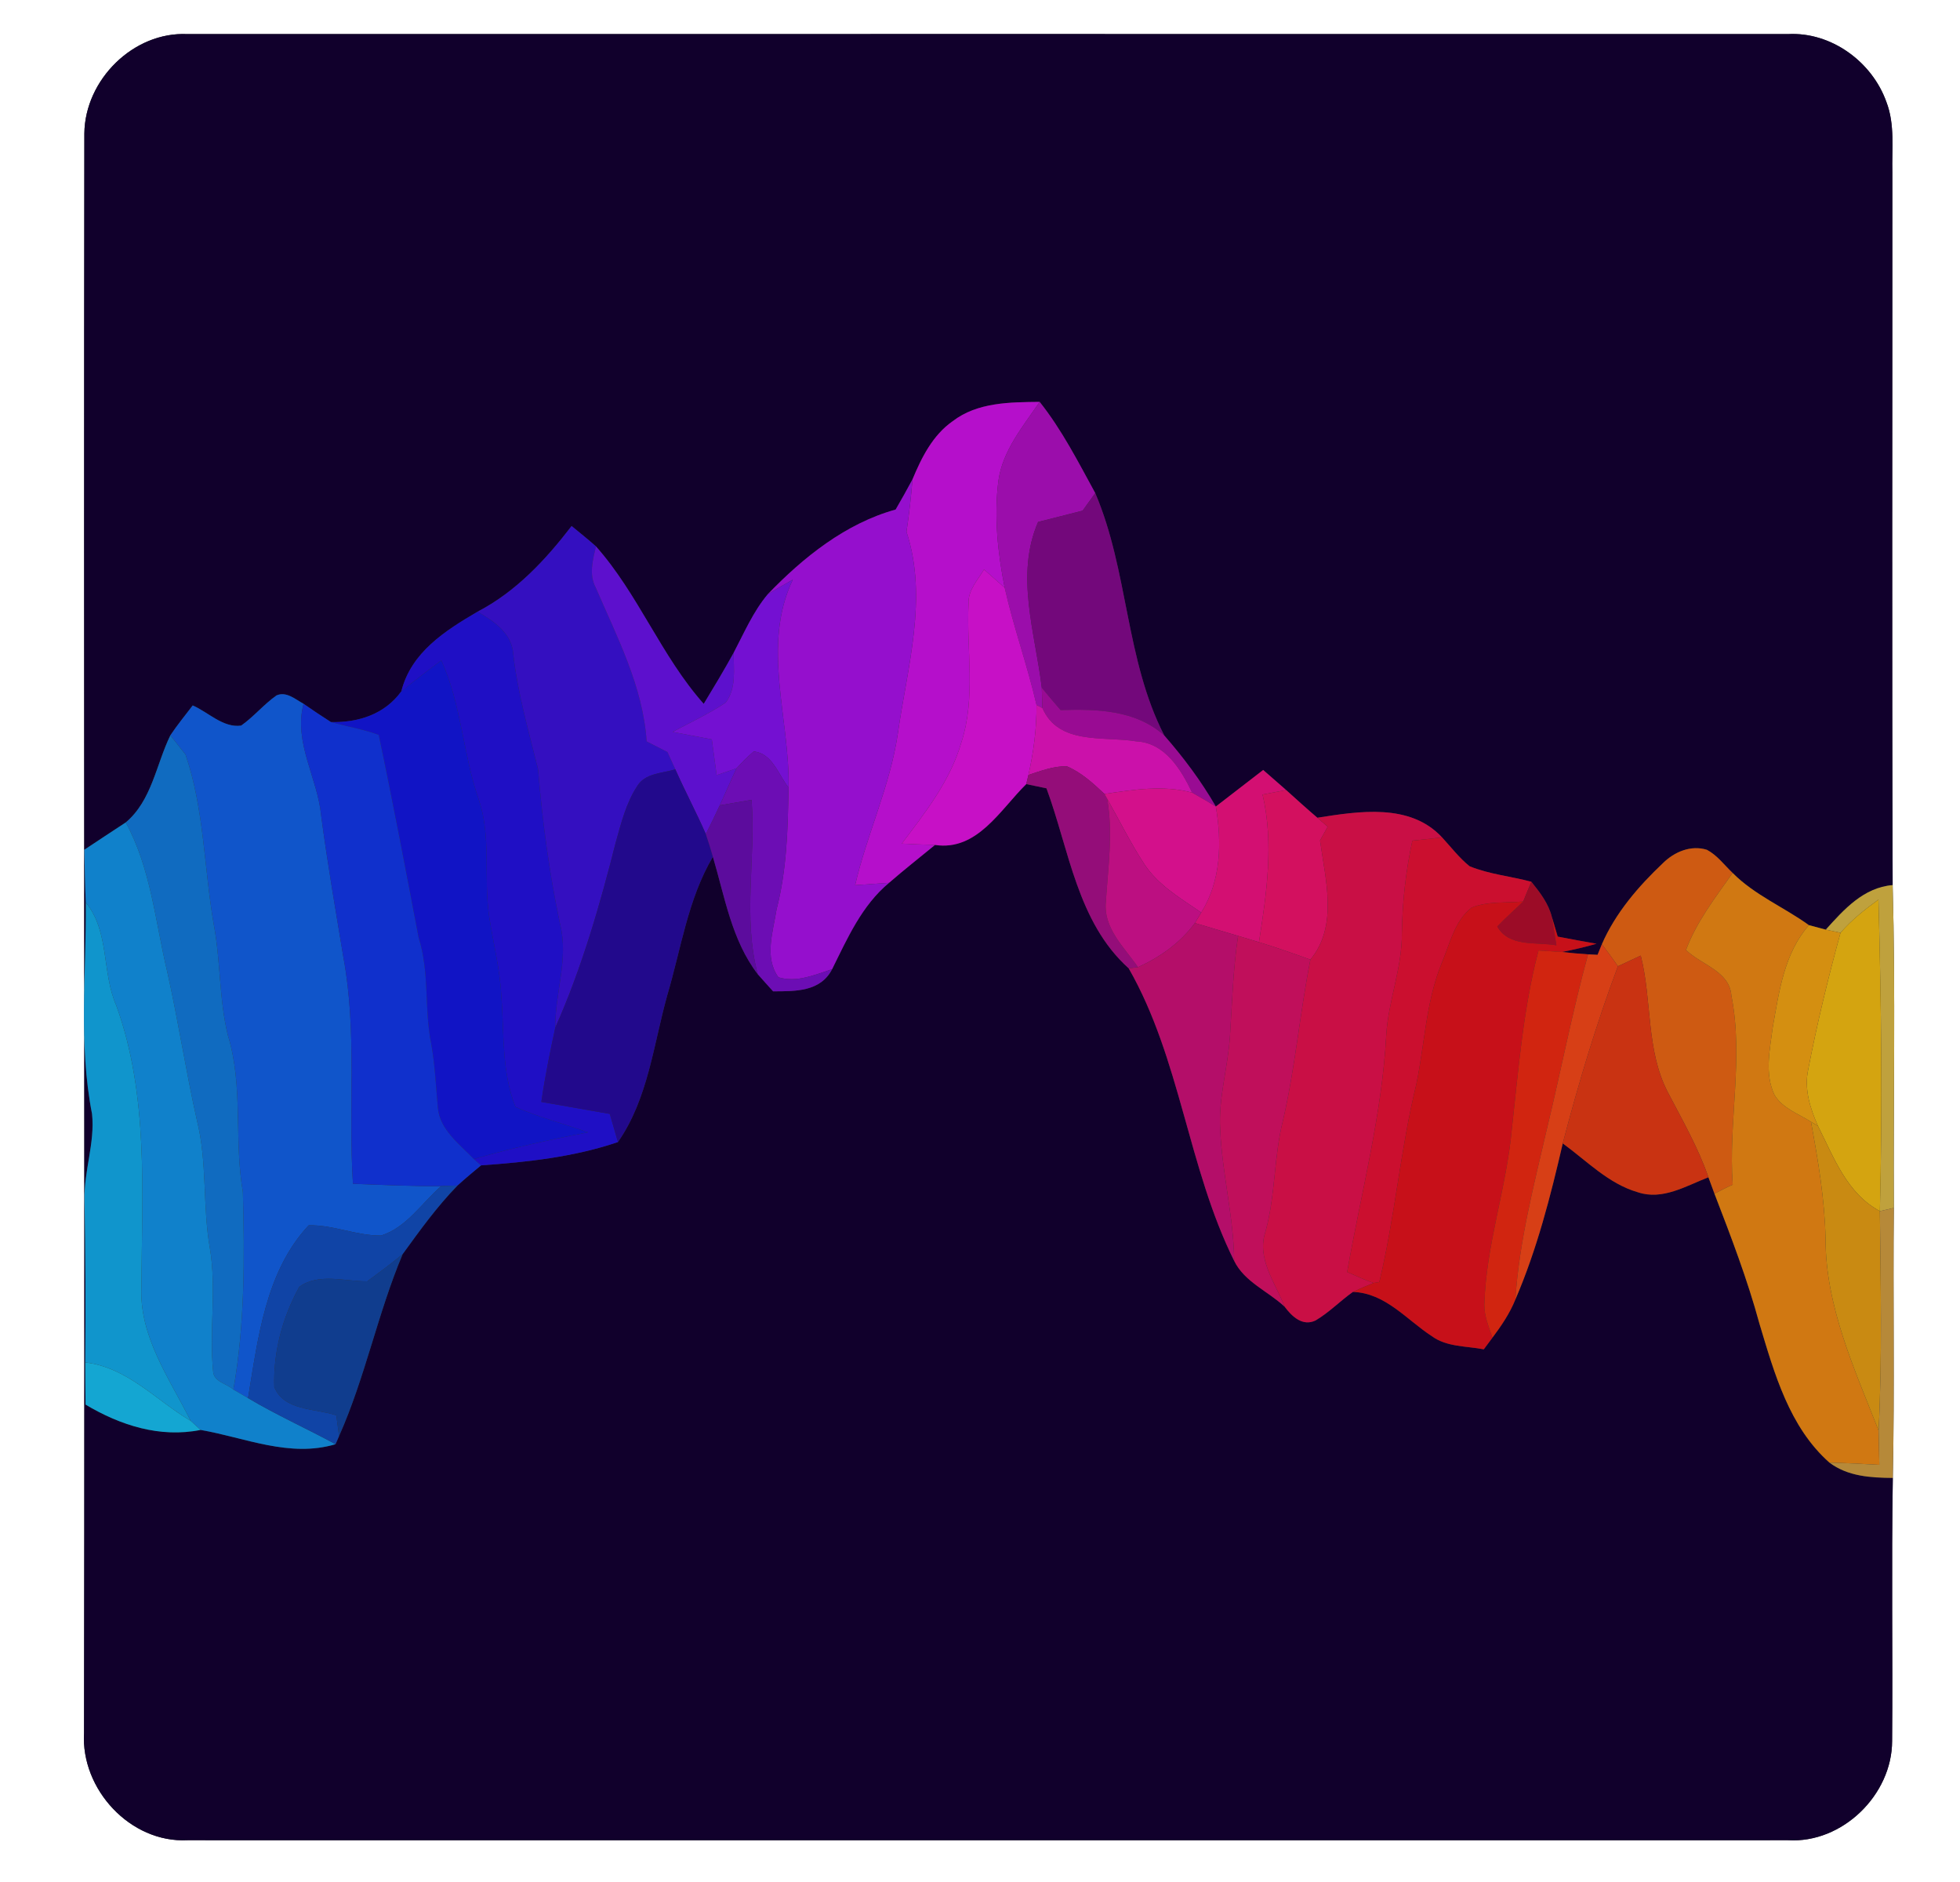 <?xml version="1.0" encoding="UTF-8" ?>
<!DOCTYPE svg PUBLIC "-//W3C//DTD SVG 1.1//EN" "http://www.w3.org/Graphics/SVG/1.1/DTD/svg11.dtd">
<svg width="250pt" height="240pt" viewBox="0 0 250 240" version="1.1" xmlns="http://www.w3.org/2000/svg">
<rect x="0" y="0" width="250" height="240" fill="#333333" stroke="none"/>
<g id="#ffffffff">
<path fill="#ffffff" opacity="1.00" d=" M 0.00 0.00 L 250.00 0.00 L 250.00 240.00 L 0.00 240.00 L 0.00 0.00 M 10.76 17.02 C 10.67 85.01 10.83 152.99 10.72 220.98 C 10.29 228.17 16.63 235.05 23.93 234.67 C 91.98 234.68 160.02 234.67 228.06 234.67 C 234.98 235.10 241.34 228.89 241.34 222.02 C 241.43 210.84 241.24 199.65 241.43 188.47 C 241.67 176.99 241.44 165.51 241.56 154.04 C 241.49 140.32 241.79 126.59 241.41 112.87 C 241.30 82.59 241.38 52.30 241.37 22.02 C 241.29 19.01 241.72 15.87 240.61 13.00 C 238.78 7.86 233.55 4.04 228.03 4.35 C 159.99 4.34 91.96 4.34 23.92 4.35 C 17.02 4.01 10.83 10.18 10.76 17.02 Z" />
</g>
<g id="#11002cff">
<path fill="#11002c" opacity="1.00" d=" M 10.76 17.02 C 10.83 10.18 17.02 4.01 23.92 4.35 C 91.96 4.34 159.99 4.34 228.03 4.35 C 233.55 4.04 238.78 7.86 240.61 13.00 C 241.72 15.87 241.29 19.01 241.37 22.02 C 241.38 52.30 241.30 82.59 241.41 112.87 C 237.69 113.18 235.20 115.98 232.88 118.55 C 232.34 118.41 231.26 118.12 230.73 117.98 C 227.54 115.68 223.79 114.14 221.00 111.32 C 219.93 110.31 219.04 109.07 217.72 108.37 C 215.68 107.73 213.56 108.63 212.11 110.07 C 208.97 113.04 206.06 116.42 204.32 120.41 L 203.77 121.76 C 203.47 121.75 202.87 121.72 202.56 121.70 C 201.44 121.63 200.33 121.53 199.23 121.40 C 200.71 121.11 202.18 120.77 203.64 120.35 C 201.99 120.06 200.34 119.76 198.69 119.44 C 198.50 118.81 198.13 117.56 197.94 116.93 C 197.51 115.21 196.42 113.80 195.33 112.45 C 192.72 111.74 189.97 111.50 187.45 110.47 C 186.12 109.40 185.08 108.03 183.93 106.78 C 179.85 102.39 173.33 103.45 168.03 104.28 C 166.68 103.13 165.37 101.94 164.05 100.75 C 163.08 99.89 162.09 99.05 161.12 98.19 C 159.10 99.74 157.09 101.30 155.08 102.85 C 153.21 99.61 150.97 96.61 148.51 93.80 C 143.53 84.12 143.94 72.79 139.70 62.88 C 137.52 58.90 135.45 54.82 132.61 51.25 C 128.83 51.29 124.67 51.29 121.52 53.71 C 118.97 55.49 117.55 58.34 116.39 61.13 C 115.70 62.43 114.97 63.71 114.24 64.98 C 107.85 66.75 102.44 71.09 97.92 75.79 C 96.06 78.01 94.91 80.71 93.57 83.26 C 92.36 85.46 91.06 87.61 89.76 89.76 C 84.32 83.64 81.42 75.76 76.01 69.67 C 75.00 68.77 73.94 67.93 72.91 67.08 C 69.58 71.41 65.82 75.45 60.92 78.00 C 56.78 80.43 52.44 83.18 51.19 88.16 C 49.07 91.09 45.71 92.16 42.21 92.08 C 41.03 91.33 39.87 90.55 38.72 89.75 C 37.68 89.19 36.53 88.13 35.27 88.68 C 33.65 89.82 32.38 91.39 30.76 92.53 C 28.46 92.85 26.57 90.82 24.58 89.96 C 23.62 91.22 22.61 92.45 21.73 93.77 C 19.91 97.49 19.37 102.08 16.04 104.88 C 14.28 106.04 12.51 107.19 10.76 108.36 C 10.80 110.60 10.84 112.84 10.94 115.08 C 11.03 124.07 9.99 133.16 11.74 142.05 C 12.13 145.75 10.69 149.33 10.78 153.03 C 10.90 159.93 10.94 166.84 10.87 173.74 C 10.86 175.53 10.90 177.33 10.91 179.12 C 15.35 181.76 20.38 183.39 25.59 182.35 C 31.28 183.34 36.95 185.92 42.80 184.17 C 42.91 183.91 43.14 183.39 43.25 183.13 C 46.59 175.63 48.17 167.50 51.36 159.93 C 53.55 156.91 55.74 153.86 58.36 151.18 C 59.33 150.29 60.35 149.45 61.36 148.61 C 67.24 148.20 73.22 147.55 78.82 145.64 C 82.67 140.11 83.34 133.25 85.11 126.92 C 86.87 120.99 87.73 114.67 90.93 109.26 C 92.45 114.37 93.32 119.89 96.65 124.23 C 97.29 124.96 97.95 125.69 98.61 126.42 C 101.43 126.41 104.66 126.49 106.14 123.59 C 108.09 119.65 109.93 115.46 113.40 112.58 C 115.31 110.92 117.30 109.36 119.26 107.75 C 124.65 108.56 127.58 103.25 130.90 99.99 C 131.54 100.13 132.83 100.39 133.48 100.53 C 136.38 108.38 137.41 117.60 143.97 123.49 C 150.59 135.06 151.50 148.89 157.42 160.79 C 158.74 163.49 161.75 164.66 163.86 166.64 C 164.77 167.86 166.14 169.19 167.80 168.39 C 169.53 167.37 170.93 165.91 172.56 164.75 C 176.72 164.89 179.41 168.30 182.64 170.40 C 184.55 171.79 187.03 171.64 189.26 172.07 C 189.53 171.70 190.08 170.96 190.36 170.59 C 191.50 169.07 192.58 167.48 193.29 165.71 C 196.04 159.33 197.77 152.57 199.33 145.81 C 202.40 148.04 205.17 150.96 208.91 152.04 C 212.06 153.10 215.06 151.23 217.91 150.13 C 218.10 150.65 218.49 151.70 218.68 152.22 C 220.79 157.69 222.89 163.17 224.43 168.84 C 226.33 175.16 228.23 181.99 233.35 186.52 C 235.69 188.28 238.62 188.45 241.43 188.47 C 241.24 199.65 241.43 210.84 241.34 222.02 C 241.34 228.89 234.98 235.10 228.06 234.67 C 160.02 234.67 91.98 234.68 23.93 234.67 C 16.63 235.05 10.29 228.17 10.72 220.98 C 10.83 152.99 10.67 85.01 10.76 17.02 Z" />
</g>
<g id="#b50fcbff">
<path fill="#b50fcb" opacity="1.00" d=" M 121.52 53.71 C 124.67 51.29 128.83 51.29 132.61 51.25 C 130.50 54.37 127.89 57.44 127.35 61.30 C 126.77 65.85 127.26 70.47 128.15 74.95 C 127.27 74.17 126.39 73.40 125.51 72.62 C 124.71 73.98 123.47 75.25 123.54 76.94 C 123.25 82.85 124.50 88.93 122.62 94.68 C 121.21 99.55 118.04 103.60 115.02 107.58 C 116.43 107.65 117.85 107.72 119.26 107.75 C 117.30 109.36 115.31 110.92 113.40 112.58 C 111.95 112.68 110.51 112.78 109.07 112.88 C 110.58 106.37 113.52 100.25 114.51 93.60 C 115.71 85.09 118.41 76.29 115.62 67.81 C 115.96 65.59 116.21 63.36 116.39 61.13 C 117.55 58.34 118.97 55.49 121.52 53.71 Z" />
</g>
<g id="#9b0dabff">
<path fill="#9b0dab" opacity="1.00" d=" M 132.61 51.25 C 135.45 54.82 137.52 58.90 139.70 62.88 C 139.30 63.44 138.49 64.56 138.09 65.12 C 136.20 65.60 134.31 66.09 132.41 66.56 C 129.46 73.40 132.05 80.71 132.88 87.70 C 132.90 88.35 132.94 89.64 132.96 90.29 L 132.21 89.90 C 131.05 84.86 129.28 79.99 128.15 74.95 C 127.26 70.47 126.77 65.85 127.35 61.30 C 127.89 57.44 130.50 54.37 132.61 51.25 Z" />
</g>
<g id="#950fcdff">
<path fill="#950fcd" opacity="1.00" d=" M 114.24 64.98 C 114.97 63.71 115.70 62.43 116.39 61.13 C 116.21 63.36 115.96 65.59 115.62 67.81 C 118.41 76.29 115.71 85.09 114.51 93.60 C 113.52 100.25 110.58 106.37 109.07 112.88 C 110.51 112.78 111.95 112.68 113.40 112.58 C 109.93 115.46 108.09 119.65 106.14 123.59 C 103.94 124.31 101.63 125.34 99.29 124.63 C 97.44 122.08 98.62 118.78 99.05 115.97 C 100.37 110.89 100.49 105.64 100.58 100.43 C 100.76 91.63 97.09 82.40 101.12 73.92 C 100.05 74.53 98.97 75.14 97.92 75.79 C 102.44 71.09 107.85 66.75 114.24 64.98 Z" />
</g>
<g id="#73087bff">
<path fill="#73087b" opacity="1.00" d=" M 139.70 62.88 C 143.94 72.79 143.53 84.12 148.51 93.80 C 144.88 90.52 139.89 90.41 135.28 90.55 C 134.47 89.61 133.66 88.66 132.88 87.70 C 132.05 80.71 129.46 73.40 132.41 66.56 C 134.31 66.09 136.20 65.60 138.09 65.12 C 138.49 64.56 139.30 63.44 139.70 62.88 Z" />
</g>
<g id="#340fc0ff">
<path fill="#340fc0" opacity="1.00" d=" M 60.92 78.00 C 65.82 75.45 69.58 71.41 72.91 67.08 C 73.94 67.93 75.00 68.77 76.01 69.67 C 75.62 71.39 75.09 73.26 75.99 74.94 C 78.71 81.27 82.01 87.53 82.48 94.55 C 83.36 95.00 84.25 95.45 85.13 95.90 C 85.46 96.64 85.80 97.37 86.14 98.11 C 84.45 98.63 82.25 98.58 81.25 100.29 C 79.86 102.42 79.24 104.93 78.56 107.35 C 76.52 115.41 74.22 123.44 70.83 131.04 C 70.78 126.60 72.57 122.23 71.43 117.81 C 70.05 111.30 69.18 104.72 68.63 98.10 C 67.44 93.24 66.03 88.43 65.47 83.44 C 65.31 80.75 63.01 79.23 60.92 78.00 Z" />
</g>
<g id="#5d10cdff">
<path fill="#5d10cd" opacity="1.00" d=" M 75.99 74.94 C 75.09 73.26 75.62 71.39 76.01 69.67 C 81.42 75.76 84.32 83.64 89.76 89.76 C 91.06 87.61 92.36 85.46 93.57 83.26 C 93.58 85.38 93.94 87.78 92.56 89.60 C 90.41 91.03 88.06 92.12 85.79 93.34 C 87.46 93.66 89.12 93.98 90.79 94.29 C 91.00 95.81 91.20 97.33 91.41 98.85 C 92.26 98.56 93.11 98.26 93.96 97.97 C 93.21 99.53 92.54 101.13 91.81 102.70 C 91.23 103.94 90.63 105.16 90.03 106.37 C 88.81 103.58 87.37 100.89 86.14 98.11 C 85.80 97.37 85.46 96.64 85.13 95.90 C 84.25 95.45 83.36 95.00 82.48 94.55 C 82.01 87.53 78.71 81.27 75.99 74.94 Z" />
</g>
<g id="#c710c6ff">
<path fill="#c710c6" opacity="1.00" d=" M 123.54 76.94 C 123.47 75.25 124.71 73.98 125.51 72.62 C 126.39 73.40 127.27 74.17 128.15 74.95 C 129.28 79.99 131.05 84.86 132.21 89.90 C 132.23 92.90 131.84 95.89 131.18 98.82 L 130.90 99.99 C 127.58 103.25 124.65 108.56 119.26 107.75 C 117.85 107.72 116.43 107.65 115.02 107.58 C 118.04 103.60 121.21 99.55 122.62 94.68 C 124.50 88.93 123.25 82.85 123.54 76.94 Z" />
</g>
<g id="#7410d2ff">
<path fill="#7410d2" opacity="1.00" d=" M 97.92 75.79 C 98.97 75.14 100.05 74.53 101.12 73.92 C 97.09 82.40 100.76 91.63 100.58 100.43 C 99.28 98.81 98.53 96.07 96.14 95.83 C 95.36 96.49 94.64 97.21 93.96 97.97 C 93.11 98.26 92.26 98.56 91.41 98.85 C 91.20 97.33 91.00 95.81 90.79 94.29 C 89.12 93.98 87.46 93.66 85.79 93.34 C 88.06 92.12 90.41 91.03 92.56 89.60 C 93.94 87.78 93.58 85.38 93.57 83.26 C 94.91 80.71 96.06 78.01 97.92 75.79 Z" />
</g>
<g id="#1f0fc5ff">
<path fill="#1f0fc5" opacity="1.00" d=" M 51.19 88.16 C 52.44 83.18 56.78 80.43 60.92 78.00 C 63.01 79.23 65.31 80.75 65.47 83.44 C 66.03 88.43 67.44 93.24 68.63 98.10 C 69.18 104.72 70.05 111.30 71.43 117.81 C 72.57 122.23 70.78 126.60 70.83 131.04 C 70.15 134.19 69.51 137.34 69.05 140.52 C 71.96 141.04 74.87 141.55 77.78 142.05 C 78.04 142.95 78.56 144.74 78.82 145.64 C 73.22 147.55 67.24 148.20 61.36 148.61 L 60.44 147.81 C 65.23 146.41 70.10 145.34 75.00 144.40 C 71.93 143.30 68.74 142.49 65.76 141.16 C 63.95 136.67 64.33 131.71 63.94 126.97 C 63.78 123.54 62.89 120.21 62.39 116.83 C 61.66 111.90 62.70 106.77 61.07 101.97 C 59.04 96.15 58.87 89.85 56.29 84.21 C 54.58 85.51 52.85 86.80 51.19 88.16 Z" />
</g>
<g id="#1114c5ff">
<path fill="#1114c5" opacity="1.00" d=" M 51.19 88.16 C 52.85 86.80 54.58 85.51 56.29 84.21 C 58.87 89.85 59.04 96.15 61.07 101.97 C 62.70 106.77 61.66 111.90 62.39 116.83 C 62.89 120.21 63.78 123.54 63.94 126.97 C 64.33 131.71 63.95 136.67 65.76 141.16 C 68.74 142.49 71.93 143.30 75.00 144.40 C 70.10 145.34 65.23 146.41 60.44 147.81 C 58.63 145.91 56.11 144.09 55.85 141.28 C 55.60 138.55 55.49 135.80 55.00 133.10 C 54.09 128.63 54.81 123.97 53.40 119.58 C 51.76 110.95 50.12 102.31 48.31 93.72 C 46.33 92.98 44.24 92.65 42.21 92.08 C 45.71 92.16 49.07 91.09 51.19 88.16 Z" />
</g>
<g id="#1055caff">
<path fill="#1055ca" opacity="1.00" d=" M 30.76 92.53 C 32.38 91.39 33.65 89.82 35.27 88.68 C 36.53 88.13 37.68 89.19 38.72 89.75 C 37.42 94.71 40.52 99.20 40.97 104.04 C 41.77 110.11 42.82 116.14 43.82 122.18 C 45.57 131.68 44.41 141.37 45.02 150.96 C 48.77 151.10 52.52 151.29 56.27 151.26 C 53.79 153.41 51.87 156.53 48.61 157.56 C 45.48 157.60 42.51 156.18 39.37 156.26 C 33.86 162.15 32.91 170.67 31.64 178.29 C 31.17 178.02 30.23 177.47 29.77 177.20 C 31.24 168.90 31.20 160.40 30.98 152.01 C 29.82 145.39 31.07 138.53 29.07 132.04 C 27.94 127.45 28.15 122.66 27.29 118.02 C 26.01 110.77 26.07 103.23 23.66 96.22 C 23.18 95.61 22.21 94.38 21.73 93.77 C 22.61 92.45 23.62 91.22 24.58 89.96 C 26.57 90.82 28.46 92.85 30.76 92.53 Z" />
</g>
<g id="#990b93ff">
<path fill="#990b93" opacity="1.00" d=" M 132.88 87.70 C 133.66 88.66 134.47 89.61 135.28 90.55 C 139.89 90.41 144.88 90.52 148.51 93.80 C 150.97 96.61 153.21 99.61 155.08 102.85 C 154.08 102.24 153.07 101.65 152.06 101.08 C 150.65 98.13 148.58 94.70 144.92 94.54 C 140.75 93.85 135.03 95.05 132.96 90.29 C 132.94 89.64 132.90 88.35 132.88 87.70 Z" />
</g>
<g id="#cb11aaff">
<path fill="#cb11aa" opacity="1.00" d=" M 132.21 89.90 L 132.96 90.29 C 135.03 95.05 140.75 93.85 144.92 94.54 C 148.58 94.70 150.65 98.13 152.06 101.08 C 148.38 100.09 144.58 100.70 140.88 101.25 C 139.43 99.89 137.93 98.51 136.08 97.72 C 134.38 97.68 132.77 98.31 131.18 98.82 C 131.84 95.89 132.23 92.90 132.21 89.90 Z" />
</g>
<g id="#1030ccff">
<path fill="#1030cc" opacity="1.00" d=" M 40.97 104.04 C 40.52 99.20 37.42 94.71 38.72 89.75 C 39.87 90.55 41.03 91.33 42.21 92.08 C 44.24 92.65 46.33 92.98 48.31 93.72 C 50.12 102.31 51.76 110.95 53.40 119.58 C 54.81 123.97 54.09 128.63 55.00 133.10 C 55.49 135.80 55.60 138.55 55.85 141.28 C 56.11 144.09 58.63 145.91 60.44 147.81 L 61.36 148.61 C 60.35 149.45 59.33 150.29 58.36 151.18 C 57.84 151.20 56.79 151.24 56.27 151.26 C 52.52 151.29 48.77 151.10 45.02 150.96 C 44.41 141.37 45.57 131.68 43.82 122.18 C 42.82 116.14 41.77 110.11 40.97 104.04 Z" />
</g>
<g id="#106bc0ff">
<path fill="#106bc0" opacity="1.00" d=" M 21.73 93.77 C 22.21 94.38 23.18 95.61 23.66 96.22 C 26.07 103.23 26.01 110.77 27.29 118.02 C 28.15 122.66 27.94 127.45 29.07 132.04 C 31.07 138.53 29.82 145.39 30.98 152.01 C 31.20 160.40 31.24 168.90 29.77 177.20 C 28.94 176.45 27.30 176.23 27.19 174.93 C 26.66 169.69 27.65 164.40 26.77 159.17 C 25.82 153.78 26.46 148.22 25.12 142.88 C 23.70 136.57 22.74 130.17 21.32 123.87 C 19.80 117.48 19.24 110.74 16.04 104.88 C 19.37 102.08 19.91 97.49 21.73 93.77 Z" />
</g>
<g id="#6c0db4ff">
<path fill="#6c0db4" opacity="1.00" d=" M 93.96 97.97 C 94.64 97.21 95.36 96.49 96.14 95.83 C 98.53 96.07 99.28 98.81 100.58 100.43 C 100.49 105.64 100.37 110.89 99.05 115.97 C 98.62 118.78 97.44 122.08 99.29 124.63 C 101.63 125.34 103.94 124.31 106.14 123.59 C 104.66 126.49 101.43 126.41 98.61 126.42 C 97.95 125.69 97.29 124.96 96.65 124.23 C 94.70 116.94 96.44 109.41 95.86 102.00 C 94.51 102.23 93.16 102.47 91.81 102.70 C 92.54 101.13 93.21 99.53 93.96 97.97 Z" />
</g>
<g id="#22098cff">
<path fill="#22098c" opacity="1.00" d=" M 81.25 100.29 C 82.25 98.58 84.45 98.63 86.14 98.11 C 87.37 100.89 88.81 103.58 90.03 106.37 C 90.36 107.32 90.65 108.29 90.93 109.26 C 87.73 114.67 86.87 120.99 85.11 126.92 C 83.34 133.25 82.67 140.11 78.82 145.64 C 78.56 144.74 78.04 142.95 77.78 142.05 C 74.87 141.55 71.96 141.04 69.05 140.52 C 69.51 137.34 70.15 134.19 70.83 131.04 C 74.22 123.44 76.52 115.41 78.56 107.35 C 79.24 104.93 79.86 102.42 81.25 100.29 Z" />
</g>
<g id="#940d79ff">
<path fill="#940d79" opacity="1.00" d=" M 131.18 98.82 C 132.77 98.31 134.38 97.68 136.08 97.72 C 137.93 98.51 139.43 99.89 140.88 101.25 L 141.22 101.86 C 141.99 106.24 141.33 110.66 141.05 115.05 C 140.73 118.38 143.41 120.82 145.15 123.34 L 143.97 123.49 C 137.41 117.60 136.38 108.38 133.48 100.53 C 132.83 100.39 131.54 100.13 130.90 99.99 L 131.18 98.82 Z" />
</g>
<g id="#d30f72ff">
<path fill="#d30f72" opacity="1.00" d=" M 155.08 102.85 C 157.09 101.30 159.10 99.74 161.12 98.19 C 162.09 99.05 163.08 99.89 164.05 100.75 C 163.30 100.89 161.79 101.17 161.04 101.32 C 162.50 107.55 161.56 113.92 160.58 120.15 C 159.69 119.87 158.81 119.61 157.92 119.35 C 156.08 118.81 154.25 118.26 152.41 117.71 C 152.61 117.38 153.02 116.71 153.22 116.37 C 155.75 112.32 155.86 107.43 155.08 102.85 Z" />
</g>
<g id="#d3108bff">
<path fill="#d3108b" opacity="1.00" d=" M 140.88 101.25 C 144.58 100.70 148.38 100.09 152.06 101.08 C 153.07 101.65 154.08 102.24 155.08 102.85 C 155.86 107.43 155.75 112.32 153.22 116.37 C 150.59 114.56 147.70 112.88 145.92 110.14 C 144.19 107.48 142.78 104.62 141.22 101.86 L 140.88 101.25 Z" />
</g>
<g id="#d3105fff">
<path fill="#d3105f" opacity="1.00" d=" M 161.04 101.32 C 161.79 101.17 163.30 100.89 164.05 100.75 C 165.37 101.94 166.68 103.13 168.03 104.28 C 168.36 104.57 169.02 105.14 169.35 105.43 C 169.02 106.01 168.69 106.59 168.37 107.18 C 169.06 112.20 170.71 118.05 167.14 122.38 C 164.97 121.59 162.78 120.83 160.58 120.15 C 161.56 113.92 162.50 107.55 161.04 101.32 Z" />
</g>
<g id="#5c0c9dff">
<path fill="#5c0c9d" opacity="1.00" d=" M 91.81 102.70 C 93.16 102.47 94.51 102.23 95.86 102.00 C 96.44 109.41 94.70 116.94 96.65 124.23 C 93.32 119.89 92.45 114.37 90.93 109.26 C 90.65 108.29 90.36 107.32 90.03 106.37 C 90.63 105.16 91.23 103.94 91.81 102.70 Z" />
</g>
<g id="#bc0f81ff">
<path fill="#bc0f81" opacity="1.00" d=" M 141.22 101.86 C 142.78 104.62 144.19 107.48 145.92 110.14 C 147.70 112.88 150.59 114.56 153.22 116.37 C 153.02 116.71 152.61 117.38 152.41 117.71 C 150.56 120.23 147.97 122.06 145.15 123.34 C 143.41 120.82 140.73 118.38 141.05 115.05 C 141.33 110.66 141.99 106.24 141.22 101.86 Z" />
</g>
<g id="#c90f45ff">
<path fill="#c90f45" opacity="1.00" d=" M 168.03 104.28 C 173.33 103.45 179.85 102.39 183.93 106.78 C 182.67 106.94 181.41 107.08 180.15 107.20 C 179.31 111.07 178.87 115.01 178.81 118.97 C 178.86 123.40 177.09 127.56 176.82 131.96 C 176.27 142.20 173.60 152.15 171.83 162.21 C 172.95 162.69 174.04 163.22 175.19 163.61 C 174.30 163.97 173.42 164.35 172.56 164.75 C 170.93 165.91 169.53 167.37 167.80 168.39 C 166.14 169.19 164.77 167.86 163.86 166.64 C 162.66 163.59 160.25 160.48 161.41 157.06 C 162.70 152.42 162.46 147.56 163.64 142.90 C 165.21 136.13 165.79 129.19 167.14 122.38 C 170.71 118.05 169.06 112.20 168.37 107.18 C 168.69 106.59 169.02 106.01 169.35 105.43 C 169.02 105.14 168.36 104.57 168.03 104.28 Z" />
</g>
<g id="#1081cbff">
<path fill="#1081cb" opacity="1.00" d=" M 10.76 108.36 C 12.51 107.19 14.28 106.04 16.04 104.88 C 19.24 110.74 19.80 117.48 21.32 123.87 C 22.74 130.17 23.70 136.57 25.12 142.88 C 26.46 148.22 25.82 153.78 26.77 159.17 C 27.65 164.40 26.66 169.69 27.19 174.93 C 27.30 176.23 28.94 176.45 29.77 177.20 C 30.23 177.47 31.17 178.02 31.64 178.29 C 35.25 180.44 39.10 182.16 42.80 184.17 C 36.95 185.92 31.28 183.34 25.59 182.35 C 25.27 182.06 24.64 181.48 24.32 181.19 C 21.59 175.75 17.72 170.40 18.04 164.02 C 18.10 152.05 18.99 139.69 14.83 128.22 C 12.96 123.96 14.00 118.83 10.94 115.08 C 10.84 112.84 10.80 110.60 10.76 108.36 Z" />
</g>
<g id="#cb0f2fff">
<path fill="#cb0f2f" opacity="1.00" d=" M 180.15 107.20 C 181.41 107.08 182.67 106.94 183.93 106.78 C 185.08 108.03 186.12 109.40 187.45 110.47 C 189.97 111.50 192.72 111.74 195.33 112.45 C 194.97 113.28 194.63 114.12 194.29 114.96 C 192.10 115.17 189.78 114.91 187.71 115.74 C 185.49 117.47 184.91 120.45 183.85 122.93 C 181.87 127.83 181.72 133.17 180.65 138.29 C 178.61 146.61 177.94 155.17 175.93 163.50 L 175.19 163.61 C 174.04 163.22 172.95 162.69 171.83 162.21 C 173.60 152.15 176.27 142.20 176.82 131.96 C 177.09 127.56 178.86 123.40 178.81 118.97 C 178.87 115.01 179.31 111.07 180.15 107.20 Z" />
</g>
<g id="#ce5a12ff">
<path fill="#ce5a12" opacity="1.00" d=" M 212.11 110.07 C 213.56 108.63 215.68 107.73 217.72 108.37 C 219.04 109.07 219.93 110.31 221.00 111.32 C 218.80 114.45 216.40 117.53 215.05 121.14 C 216.99 123.06 220.62 123.83 220.84 126.97 C 222.43 134.99 220.43 143.05 221.01 151.08 C 220.21 151.41 219.46 151.84 218.68 152.22 C 218.49 151.70 218.10 150.65 217.91 150.13 C 216.60 146.33 214.59 142.85 212.74 139.30 C 209.93 133.91 210.74 127.62 209.28 121.86 C 208.55 122.20 207.10 122.88 206.37 123.22 C 205.71 122.26 205.02 121.33 204.32 120.41 C 206.06 116.42 208.97 113.04 212.11 110.07 Z" />
</g>
<g id="#d07812ff">
<path fill="#d07812" opacity="1.00" d=" M 215.05 121.14 C 216.40 117.53 218.80 114.45 221.00 111.32 C 223.79 114.14 227.54 115.68 230.73 117.98 C 227.56 121.59 226.92 126.48 226.11 131.04 C 225.75 133.86 225.05 136.94 226.34 139.64 C 227.37 141.34 229.38 142.03 230.99 143.05 C 231.90 147.97 232.74 152.93 232.85 157.94 C 232.84 166.58 236.53 174.56 239.62 182.43 C 239.65 183.88 239.68 185.34 239.71 186.80 C 237.59 186.68 235.47 186.57 233.35 186.52 C 228.23 181.99 226.33 175.16 224.43 168.84 C 222.89 163.17 220.79 157.69 218.68 152.22 C 219.46 151.84 220.21 151.41 221.01 151.08 C 220.43 143.05 222.43 134.99 220.84 126.97 C 220.62 123.83 216.99 123.06 215.05 121.14 Z" />
</g>
<g id="#9c0c27ff">
<path fill="#9c0c27" opacity="1.00" d=" M 194.29 114.96 C 194.63 114.12 194.97 113.28 195.33 112.45 C 196.42 113.80 197.51 115.21 197.94 116.93 C 198.09 117.83 198.38 119.65 198.52 120.55 C 195.97 120.09 192.49 120.83 190.98 118.15 C 192.04 117.04 193.19 116.03 194.29 114.96 Z" />
</g>
<g id="#bfa13dff">
<path fill="#bfa13d" opacity="1.00" d=" M 232.88 118.55 C 235.20 115.98 237.69 113.18 241.41 112.87 C 241.79 126.59 241.49 140.32 241.56 154.04 L 239.78 154.45 C 240.12 141.21 239.96 127.95 239.60 114.72 C 237.86 115.98 236.16 117.32 234.76 118.95 C 234.29 118.85 233.35 118.65 232.88 118.55 Z" />
</g>
<g id="#c71019ff">
<path fill="#c71019" opacity="1.00" d=" M 187.71 115.74 C 189.78 114.91 192.10 115.17 194.29 114.96 C 193.19 116.03 192.04 117.04 190.98 118.15 C 192.49 120.83 195.97 120.09 198.52 120.55 C 198.38 119.65 198.09 117.83 197.94 116.93 C 198.13 117.56 198.50 118.81 198.69 119.44 C 200.34 119.76 201.99 120.06 203.64 120.35 C 202.18 120.77 200.71 121.11 199.23 121.40 C 198.48 121.35 196.99 121.26 196.24 121.21 C 194.28 128.65 193.69 136.34 192.84 143.96 C 192.16 151.51 189.53 158.78 189.33 166.39 C 189.31 167.85 189.91 169.22 190.36 170.59 C 190.08 170.96 189.53 171.70 189.26 172.07 C 187.03 171.64 184.55 171.79 182.64 170.40 C 179.41 168.30 176.72 164.89 172.56 164.75 C 173.42 164.35 174.30 163.97 175.19 163.61 L 175.93 163.50 C 177.94 155.17 178.61 146.61 180.65 138.29 C 181.72 133.17 181.87 127.83 183.85 122.93 C 184.91 120.45 185.49 117.47 187.71 115.74 Z" />
</g>
<g id="#d4a410ff">
<path fill="#d4a410" opacity="1.00" d=" M 234.76 118.95 C 236.16 117.32 237.86 115.98 239.60 114.72 C 239.96 127.95 240.12 141.21 239.78 154.45 C 235.55 152.18 233.92 147.61 231.88 143.59 C 230.88 141.34 230.10 138.86 230.64 136.38 C 231.77 130.52 233.18 124.71 234.76 118.95 Z" />
</g>
<g id="#1095ccff">
<path fill="#1095cc" opacity="1.00" d=" M 10.94 115.08 C 14.00 118.83 12.96 123.96 14.83 128.22 C 18.99 139.69 18.10 152.05 18.04 164.02 C 17.72 170.40 21.59 175.75 24.32 181.19 C 19.88 178.56 16.27 174.38 10.87 173.74 C 10.94 166.84 10.90 159.93 10.78 153.03 C 10.69 149.33 12.13 145.75 11.74 142.05 C 9.99 133.16 11.03 124.07 10.94 115.08 Z" />
</g>
<g id="#b40e69ff">
<path fill="#b40e69" opacity="1.00" d=" M 145.15 123.34 C 147.97 122.06 150.56 120.23 152.41 117.71 C 154.25 118.26 156.08 118.81 157.92 119.35 C 157.28 123.55 157.16 127.80 156.89 132.04 C 156.65 136.07 155.38 140.00 155.64 144.06 C 155.88 149.67 157.36 155.16 157.42 160.79 C 151.50 148.89 150.59 135.06 143.97 123.49 L 145.15 123.34 Z" />
</g>
<g id="#d48f11ff">
<path fill="#d48f11" opacity="1.00" d=" M 230.73 117.98 C 231.26 118.12 232.34 118.41 232.88 118.55 C 233.35 118.65 234.29 118.85 234.76 118.95 C 233.18 124.71 231.77 130.52 230.64 136.38 C 230.10 138.86 230.88 141.34 231.88 143.59 L 230.99 143.05 C 229.38 142.03 227.37 141.34 226.34 139.64 C 225.05 136.94 225.75 133.86 226.11 131.04 C 226.92 126.48 227.56 121.59 230.73 117.98 Z" />
</g>
<g id="#c00f5bff">
<path fill="#c00f5b" opacity="1.00" d=" M 157.92 119.35 C 158.81 119.61 159.69 119.87 160.58 120.15 C 162.78 120.83 164.97 121.59 167.14 122.38 C 165.79 129.19 165.21 136.13 163.64 142.90 C 162.46 147.56 162.70 152.42 161.41 157.06 C 160.25 160.48 162.66 163.59 163.86 166.64 C 161.75 164.66 158.74 163.49 157.42 160.79 C 157.36 155.16 155.88 149.67 155.64 144.06 C 155.38 140.00 156.65 136.07 156.89 132.04 C 157.16 127.80 157.28 123.55 157.92 119.35 Z" />
</g>
<g id="#d12510ff">
<path fill="#d12510" opacity="1.00" d=" M 196.24 121.21 C 196.99 121.26 198.48 121.35 199.23 121.40 C 200.33 121.53 201.44 121.63 202.56 121.70 C 200.53 129.09 199.09 136.63 197.28 144.08 C 195.63 151.22 193.76 158.37 193.29 165.71 C 192.58 167.48 191.50 169.07 190.36 170.59 C 189.91 169.22 189.31 167.85 189.33 166.39 C 189.53 158.78 192.16 151.51 192.84 143.96 C 193.69 136.34 194.28 128.65 196.24 121.21 Z" />
</g>
<g id="#d73f16ff">
<path fill="#d73f16" opacity="1.00" d=" M 203.77 121.76 L 204.32 120.41 C 205.02 121.33 205.71 122.26 206.37 123.22 C 203.60 130.60 201.33 138.18 199.33 145.81 C 197.77 152.57 196.04 159.33 193.29 165.71 C 193.76 158.37 195.63 151.22 197.28 144.08 C 199.09 136.63 200.53 129.09 202.56 121.70 C 202.87 121.72 203.47 121.75 203.77 121.76 Z" />
</g>
<g id="#c93312ff">
<path fill="#c93312" opacity="1.00" d=" M 206.37 123.22 C 207.10 122.88 208.55 122.20 209.28 121.86 C 210.74 127.62 209.93 133.91 212.74 139.30 C 214.59 142.85 216.60 146.33 217.91 150.13 C 215.06 151.23 212.06 153.10 208.91 152.04 C 205.17 150.96 202.40 148.04 199.33 145.81 C 201.33 138.18 203.60 130.60 206.37 123.22 Z" />
</g>
<g id="#c98a12ff">
<path fill="#c98a12" opacity="1.00" d=" M 230.99 143.05 L 231.88 143.59 C 233.92 147.61 235.55 152.18 239.78 154.45 C 239.88 163.77 240.09 173.11 239.62 182.43 C 236.53 174.56 232.84 166.58 232.85 157.94 C 232.74 152.93 231.90 147.97 230.99 143.05 Z" />
</g>
<g id="#1044a6ff">
<path fill="#1044a6" opacity="1.00" d=" M 56.27 151.26 C 56.79 151.24 57.84 151.20 58.36 151.18 C 55.74 153.86 53.55 156.91 51.36 159.93 C 49.90 161.15 48.37 162.27 46.84 163.40 C 44.00 163.42 40.65 162.30 38.18 164.10 C 36.04 167.94 34.83 172.46 34.99 176.87 C 36.17 179.93 40.26 179.60 42.90 180.49 C 42.99 181.15 43.16 182.47 43.25 183.13 C 43.14 183.39 42.91 183.91 42.80 184.17 C 39.10 182.16 35.25 180.44 31.64 178.29 C 32.91 170.67 33.86 162.15 39.37 156.26 C 42.51 156.18 45.48 157.60 48.61 157.56 C 51.87 156.53 53.79 153.41 56.27 151.26 Z" />
</g>
<g id="#b68939ff">
<path fill="#b68939" opacity="1.00" d=" M 239.78 154.45 L 241.56 154.04 C 241.44 165.51 241.67 176.99 241.43 188.47 C 238.62 188.45 235.69 188.28 233.35 186.52 C 235.47 186.57 237.59 186.68 239.71 186.80 C 239.68 185.34 239.65 183.88 239.62 182.43 C 240.09 173.11 239.88 163.77 239.78 154.45 Z" />
</g>
<g id="#103d8eff">
<path fill="#103d8e" opacity="1.00" d=" M 46.84 163.40 C 48.37 162.27 49.90 161.15 51.36 159.93 C 48.17 167.50 46.59 175.63 43.25 183.13 C 43.16 182.47 42.99 181.15 42.90 180.49 C 40.26 179.60 36.17 179.93 34.99 176.87 C 34.83 172.46 36.04 167.94 38.18 164.10 C 40.65 162.30 44.00 163.42 46.84 163.40 Z" />
</g>
<g id="#14a6d2ff">
<path fill="#14a6d2" opacity="1.00" d=" M 10.87 173.74 C 16.27 174.38 19.88 178.56 24.32 181.19 C 24.64 181.48 25.27 182.06 25.59 182.35 C 20.38 183.39 15.35 181.76 10.91 179.12 C 10.90 177.33 10.86 175.53 10.87 173.74 Z" />
</g>
</svg>
